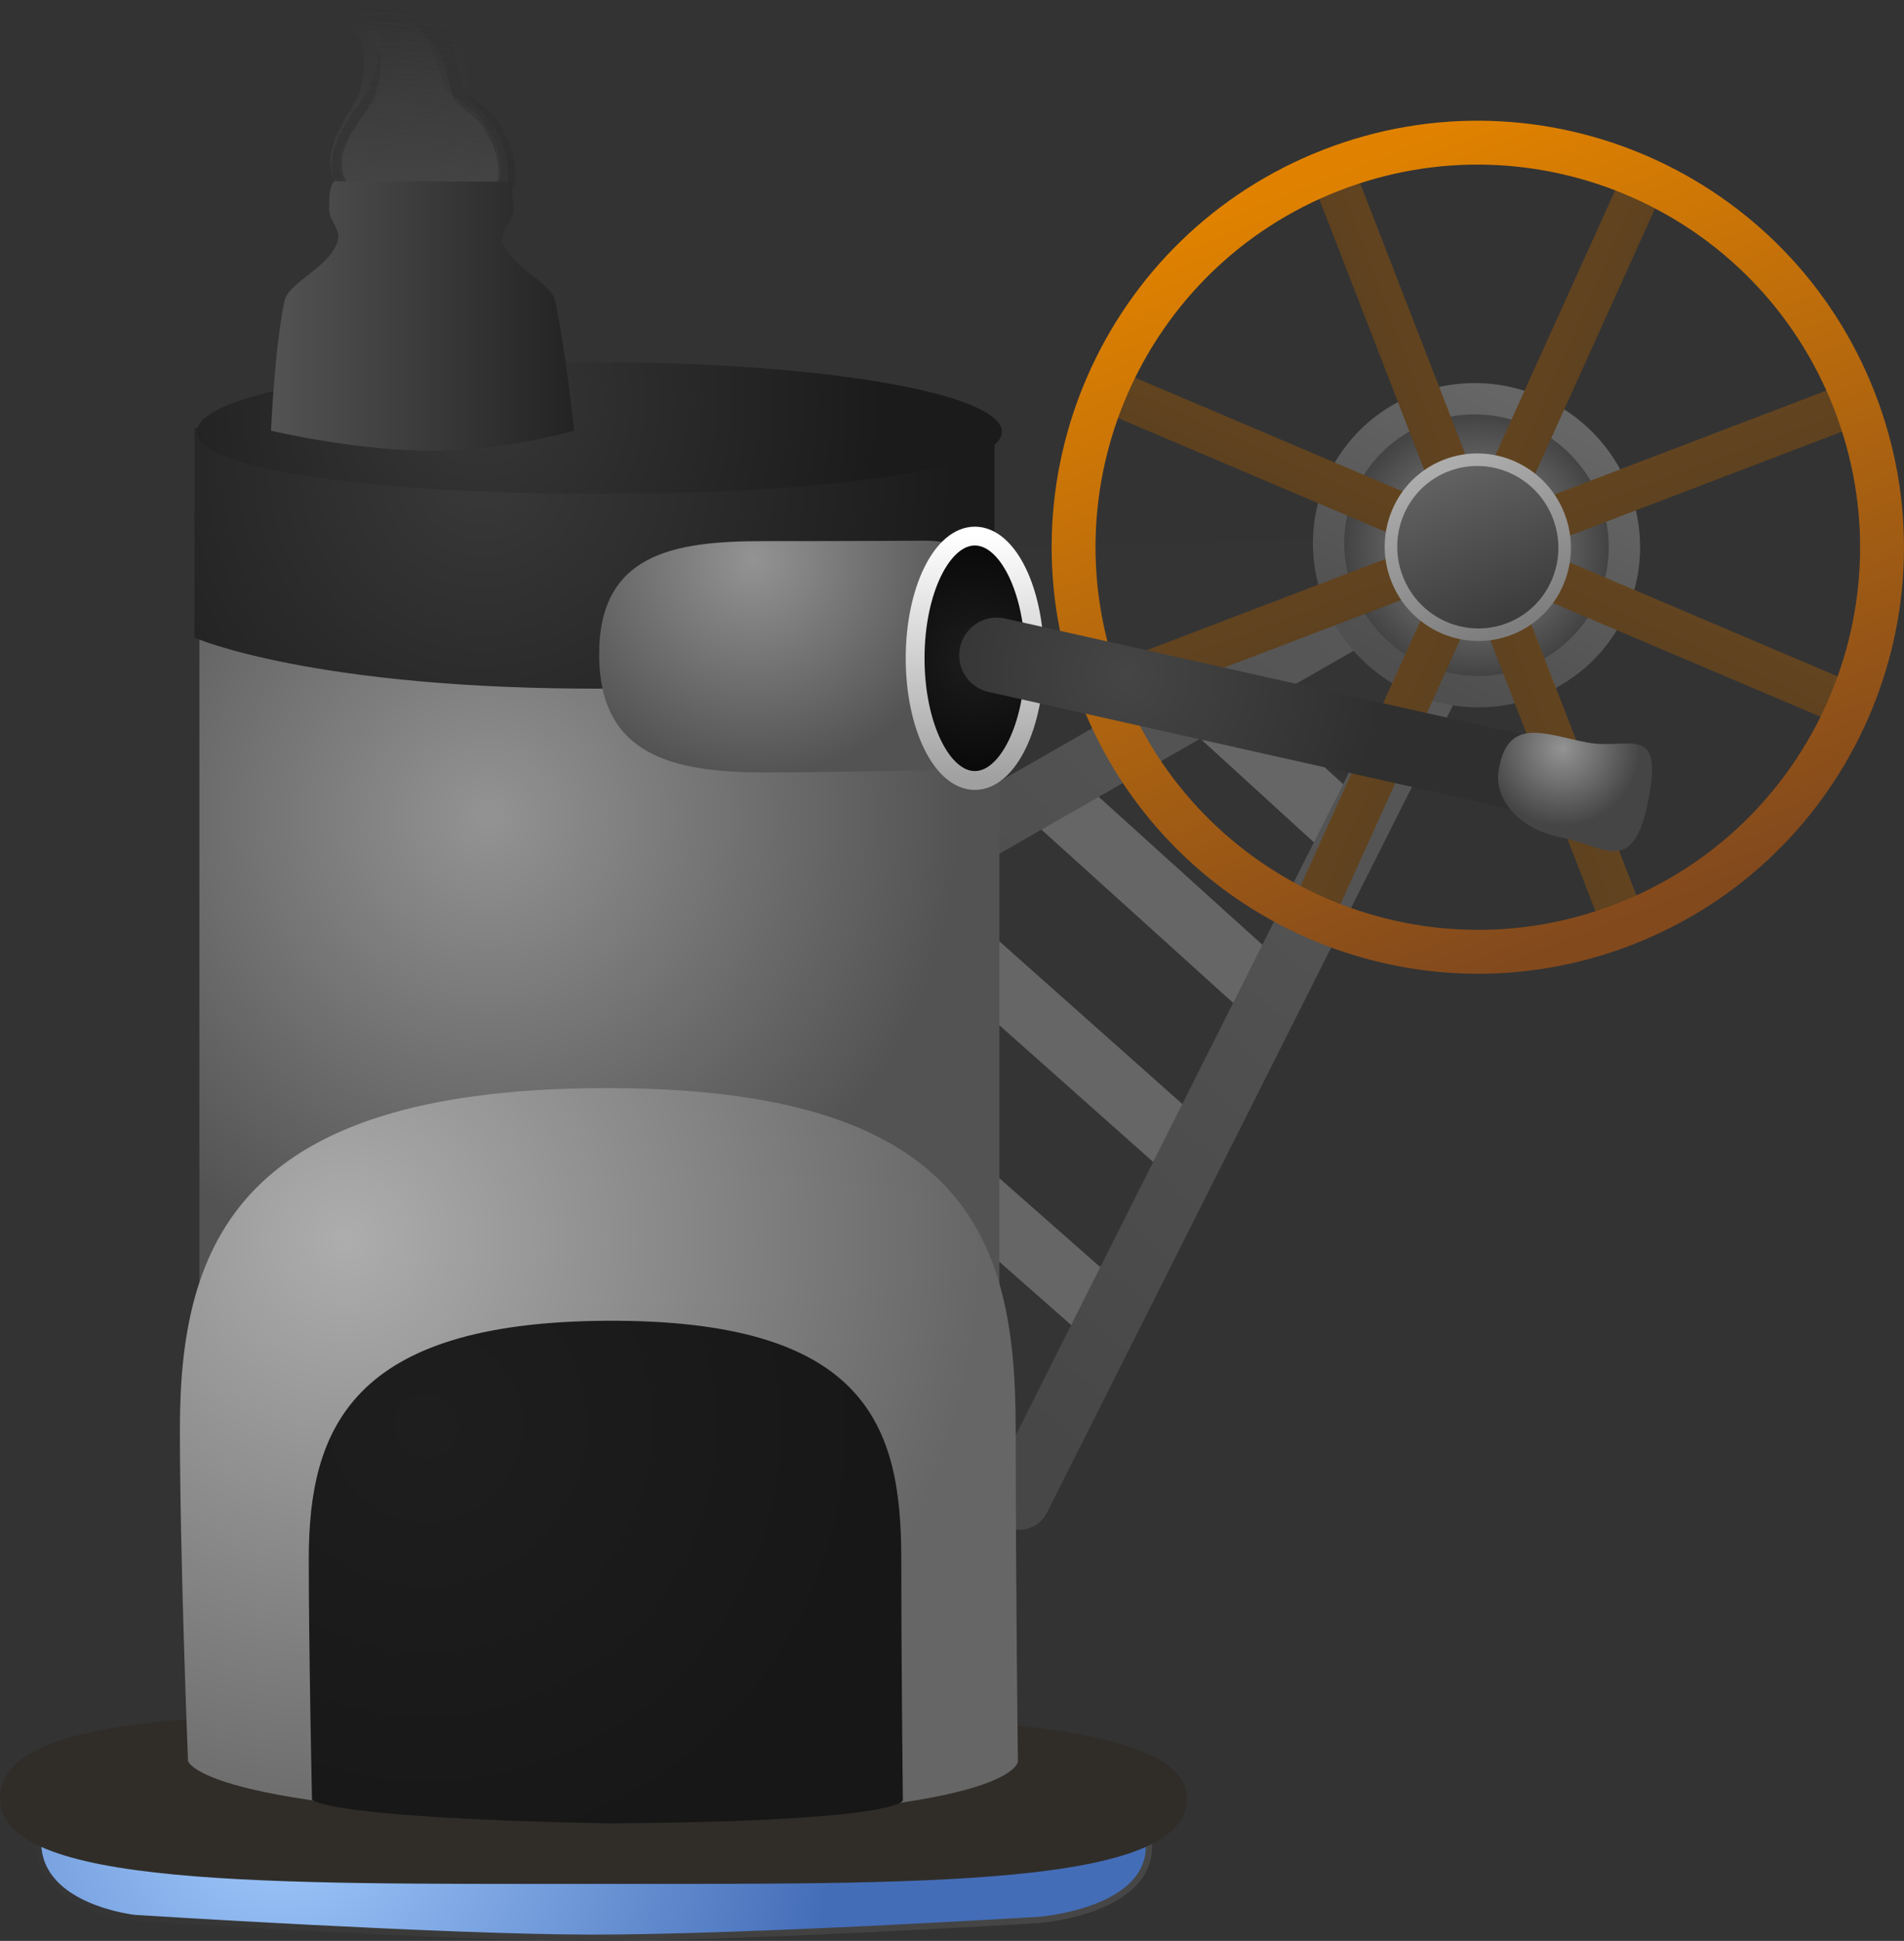 <svg version="1.1" xmlns="http://www.w3.org/2000/svg" xmlns:xlink="http://www.w3.org/1999/xlink" width="151.841" height="154.747" viewBox="0,0,151.841,154.747"><rect x="0" y="0" width="151.841" height="154.747" fill="#333333" stroke="none"/><defs><linearGradient x1="197.583" y1="97.849" x2="198.284" y2="114.36" gradientUnits="userSpaceOnUse" id="color-1"><stop offset="0" stop-color="#4a4a4a" stop-opacity="0"/><stop offset="1" stop-color="#4a4a4a" stop-opacity="0.655"/></linearGradient><linearGradient x1="199.42" y1="97.115" x2="198.494" y2="114.968" gradientUnits="userSpaceOnUse" id="color-2"><stop offset="0" stop-color="#292929" stop-opacity="0"/><stop offset="1" stop-color="#292929" stop-opacity="0.588"/></linearGradient><linearGradient x1="200.961" y1="98.359" x2="197.975" y2="114.713" gradientUnits="userSpaceOnUse" id="color-3"><stop offset="0" stop-color="#383838" stop-opacity="0"/><stop offset="1" stop-color="#383838" stop-opacity="0.761"/></linearGradient><linearGradient x1="198.896" y1="99.002" x2="198.312" y2="114.239" gradientUnits="userSpaceOnUse" id="color-4"><stop offset="0" stop-color="#4b4b4b" stop-opacity="0"/><stop offset="1" stop-color="#4b4b4b" stop-opacity="0.753"/></linearGradient><linearGradient x1="242.065" y1="210.486" x2="242.065" y2="134.407" gradientUnits="userSpaceOnUse" id="color-5"><stop offset="0" stop-color="#000000" stop-opacity="0"/><stop offset="1" stop-color="#000000" stop-opacity="0"/></linearGradient><radialGradient cx="187.324" cy="240.515" r="44.297" gradientUnits="userSpaceOnUse" id="color-6"><stop offset="0" stop-color="#a3cdff"/><stop offset="1" stop-color="#446db8"/></radialGradient><linearGradient x1="247.871" y1="244.275" x2="175.757" y2="244.124" gradientUnits="userSpaceOnUse" id="color-7"><stop offset="0" stop-color="#464646"/><stop offset="1" stop-color="#353535"/></linearGradient><linearGradient x1="212.28" y1="233.588" x2="212.28" y2="247.254" gradientUnits="userSpaceOnUse" id="color-8"><stop offset="0" stop-color="#2d3b45"/><stop offset="1" stop-color="#1d2836"/></linearGradient><linearGradient x1="283.367" y1="125.33" x2="224.68" y2="191.35" gradientUnits="userSpaceOnUse" id="color-9"><stop offset="0" stop-color="#5d5d5d"/><stop offset="1" stop-color="#474747"/></linearGradient><radialGradient cx="282.696" cy="140.519" r="11.833" gradientUnits="userSpaceOnUse" id="color-10"><stop offset="0" stop-color="#939393"/><stop offset="1" stop-color="#393939"/></radialGradient><linearGradient x1="287.811" y1="130.064" x2="277.581" y2="150.975" gradientUnits="userSpaceOnUse" id="color-11"><stop offset="0" stop-color="#666666"/><stop offset="1" stop-color="#4f4f4f"/></linearGradient><radialGradient cx="203.801" cy="162.242" r="37.637" gradientUnits="userSpaceOnUse" id="color-12"><stop offset="0" stop-color="#939393"/><stop offset="1" stop-color="#535353"/></radialGradient><radialGradient cx="203.412" cy="134.496" r="37.637" gradientUnits="userSpaceOnUse" id="color-13"><stop offset="0" stop-color="#393939"/><stop offset="1" stop-color="#1b1b1b"/></radialGradient><radialGradient cx="203.218" cy="128.981" r="32.093" gradientUnits="userSpaceOnUse" id="color-14"><stop offset="0" stop-color="#373737"/><stop offset="1" stop-color="#1b1b1b"/></radialGradient><linearGradient x1="186.562" y1="119.875" x2="210.733" y2="119.875" gradientUnits="userSpaceOnUse" id="color-15"><stop offset="0" stop-color="#535353"/><stop offset="1" stop-color="#232323"/></linearGradient><radialGradient cx="225.026" cy="141.634" r="17.366" gradientUnits="userSpaceOnUse" id="color-16"><stop offset="0" stop-color="#939393"/><stop offset="1" stop-color="#535353"/></radialGradient><radialGradient cx="242.69" cy="149.534" r="9.743" gradientUnits="userSpaceOnUse" id="color-17"><stop offset="0" stop-color="#1d1d1d"/><stop offset="1" stop-color="#080808"/></radialGradient><linearGradient x1="242.69" y1="139.791" x2="242.69" y2="159.277" gradientUnits="userSpaceOnUse" id="color-18"><stop offset="0" stop-color="#ffffff"/><stop offset="1" stop-color="#a0a0a0"/></linearGradient><radialGradient cx="192.523" cy="195.827" r="50.773" gradientUnits="userSpaceOnUse" id="color-19"><stop offset="0" stop-color="#adadad"/><stop offset="1" stop-color="#666666"/></radialGradient><radialGradient cx="198.949" cy="210.767" r="35.995" gradientUnits="userSpaceOnUse" id="color-20"><stop offset="0" stop-color="#1e1e1e"/><stop offset="1" stop-color="#171717"/></radialGradient><linearGradient x1="281.337" y1="136.728" x2="284.264" y2="144.631" gradientUnits="userSpaceOnUse" id="color-21"><stop offset="0" stop-color="#644520"/><stop offset="1" stop-color="#5c401f"/></linearGradient><linearGradient x1="286.798" y1="139.173" x2="278.803" y2="142.186" gradientUnits="userSpaceOnUse" id="color-22"><stop offset="0" stop-color="#644520"/><stop offset="1" stop-color="#5c401f"/></linearGradient><linearGradient x1="284.551" y1="136.814" x2="281.05" y2="144.545" gradientUnits="userSpaceOnUse" id="color-23"><stop offset="0" stop-color="#644520"/><stop offset="1" stop-color="#5c401f"/></linearGradient><linearGradient x1="278.929" y1="138.946" x2="286.672" y2="142.413" gradientUnits="userSpaceOnUse" id="color-24"><stop offset="0" stop-color="#644520"/><stop offset="1" stop-color="#5c401f"/></linearGradient><linearGradient x1="271.094" y1="110.626" x2="294.507" y2="170.733" gradientUnits="userSpaceOnUse" id="color-25"><stop offset="0" stop-color="#e08200"/><stop offset="1" stop-color="#82491d"/></linearGradient><linearGradient x1="280.265" y1="134.17" x2="285.336" y2="147.189" gradientUnits="userSpaceOnUse" id="color-26"><stop offset="0" stop-color="#636363"/><stop offset="1" stop-color="#3a3a3a"/></linearGradient><linearGradient x1="280.265" y1="134.17" x2="285.336" y2="147.189" gradientUnits="userSpaceOnUse" id="color-27"><stop offset="0" stop-color="#adadad"/><stop offset="1" stop-color="#7e7e7e"/></linearGradient><radialGradient cx="254.694" cy="150.77" r="20.495" gradientUnits="userSpaceOnUse" id="color-28"><stop offset="0" stop-color="#454545"/><stop offset="1" stop-color="#2f2f2f"/></radialGradient><radialGradient cx="289.55" cy="156.721" r="6.167" gradientUnits="userSpaceOnUse" id="color-29"><stop offset="0" stop-color="#939393"/><stop offset="1" stop-color="#454545"/></radialGradient><radialGradient cx="290.346" cy="159.672" r="6.167" gradientUnits="userSpaceOnUse" id="color-30"><stop offset="0" stop-color="#636363"/><stop offset="1" stop-color="#232323"/></radialGradient></defs><g transform="translate(-164.947,-97.049)"><g data-paper-data="{&quot;isPaintingLayer&quot;:true}" fill-rule="nonzero" stroke-linejoin="miter" stroke-miterlimit="10" stroke-dasharray="" stroke-dashoffset="0" style="mix-blend-mode: normal"><path d="M192.305,113.491l-0.009,-0.004l-0.005,-0.015c-0.053,-0.072 -0.085,-0.155 -0.089,-0.244l-0.007,-0.174l0.017,-0.063l-0.003,-0.064l0.021,-0.078l-0.016,-0.386l-0.047,-0.206l0.003,-0.038l-0.013,-0.036l-0,-0.005l-0.008,-0.015l-0.05,-0.058l-0.032,-0.069l-0.215,-0.31l-0.012,-0.036l-0.027,-0.031l-0.067,-0.141l-0.041,-0.045l-0.033,-0.065l-0.05,-0.058l-0.147,-0.31l-0.012,-0.084l-0.029,-0.081l-0.002,-0.04l-0.028,-0.076l-0.003,-0.064l-0.023,-0.062l-0.001,-0.02l-0.011,-0.024l-0.012,-0.084l-0.029,-0.081l-0.028,-0.662l0.017,-0.063l-0.003,-0.064l0.021,-0.078l-0.006,-0.145l0.017,-0.063l-0.003,-0.064l0.035,-0.128l0.035,-0.163l0.017,-0.03l0.002,-0.033l0.068,-0.18l0.03,-0.143l0.017,-0.03l0.002,-0.033l0.065,-0.172l0.029,-0.17l0.037,-0.073l0.018,-0.077l0.099,-0.168l0.064,-0.199l0.029,-0.043l0.012,-0.048l0.354,-0.604l0.147,-0.387l0.037,-0.05l0.019,-0.056l0.1,-0.141l0.063,-0.137l0.03,-0.035l0.014,-0.041l0.126,-0.178l0.024,-0.02l0.013,-0.026l0.077,-0.086l0.133,-0.288l0.016,-0.018l0.005,-0.022l0.437,-0.745l0.093,-0.246l0.066,-0.349l0.022,-0.041l0.004,-0.045l0.135,-0.323l0.023,-0.317l0.011,-0.027l-0.003,-0.028l0.072,-0.342l0.066,-0.389l0.023,-0.411l-0.051,-1.205l-0.046,-0.249l-0.085,-0.234l-0.096,-0.233l-0.001,-0.009l-0.006,-0.008l-0.038,-0.104l-0.078,-0.139l-0.003,-0.015l-0.011,-0.013l-0.067,-0.141l-0.041,-0.045l-0.017,-0.035l-0.011,-0.001l-0.048,-0.055l-0.067,-0.042l-0.005,-0.04l-0.074,-0.085l-0.006,-0.014l-0.001,-0.001l-0.051,-0.034l-0.093,-0.102l-0.033,-0.065l-0.031,-0.035l-0.083,-0.06l-0.058,-0.071l-0.073,-0.062l-0.047,-0.069l-0.007,-0.02l-0.093,-0.058l-0.003,-0.026l-0.037,-0.031l-0.047,-0.069l-0.086,-0.261l0.097,-0.122l0.004,-0.144l0.254,-0.182l0.049,-0.021l0.004,-0.005l0.018,-0.004l0.016,-0.007l0.149,-0.03l0.148,-0.033l0.019,-0l0.019,-0.004l0.006,0.003l1.121,-0.029l0.352,-0.04l0.3,-0.042l0.048,0.003l0.046,-0.01l0.229,-0.006l0.097,-0.022l0.082,-0.002l0.079,-0.018l0.089,-0.002l0.08,0.014l0.082,-0.002l0.179,0.03l0.066,0.025l0.072,0.011l0.101,0.036l0.046,-0.011l0.075,0.033l0.084,0.014l0.027,0.034l0.115,0.05l0.052,0.012l0.077,0.036l0.085,0.021l0.136,0.066l0.046,0.037l0.058,0.025l0.044,0.032l0.08,0.039l0.046,0.037l0.058,0.025l0.092,0.067l0.036,0.044l0.051,0.034l0.016,0.017l0.023,0.011l0.046,0.037l0.058,0.025l0.092,0.067l0.036,0.044l0.051,0.034l0.176,0.193l0.407,0.396l0.037,0.063l0.054,0.055l0.061,0.109l0.084,0.082l0.037,0.063l0.054,0.055l0.085,0.152l0.069,0.1l0.127,0.154l0.024,0.054l0.042,0.048l0.032,0.069l0.072,0.104l0.018,0.056l0.037,0.05l0.245,0.672l0.04,0.085l0.003,0.02l0.013,0.018l0.094,0.257l0.04,0.085l0.012,0.084l0.029,0.081l0.003,0.075l0.028,0.076l0.001,0.013l0.007,0.011l0.052,0.173l-0,0.009l0.005,0.008l0.039,0.152l0.067,0.12l0.01,0.048l0.028,0.043l0.052,0.173l-0,0.009l0.005,0.008l0.043,0.168l0.08,0.168l0.006,0.041l0.023,0.037l0.043,0.168l0.08,0.168l0.005,0.033l0.019,0.029l0.042,0.141l0.083,0.176l0.003,0.02l0.013,0.018l0.038,0.104l0.043,0.076l0.303,0.295l0.104,0.057l0.056,0.05l0.069,0.038l0.161,0.148l0.674,0.494l0.143,0.079l0.062,0.056l0.076,0.045l0.11,0.107l0.195,0.143l0.036,0.044l0.051,0.034l0.027,0.029l0.089,0.049l0.074,0.067l0.086,0.057l0.187,0.204l0.016,0.031l0.029,0.024l0.066,0.096l0.102,0.099l0.025,0.043l0.041,0.035l0.095,0.137l0.007,0.021l0.017,0.018l0.085,0.152l0.177,0.255l0.007,0.021l0.017,0.018l0.085,0.152l0.082,0.118l0.007,0.021l0.017,0.018l0.096,0.172l0.008,0.035l0.023,0.031l0.023,0.063l0.087,0.105l0.024,0.054l0.042,0.048l0.098,0.207l0.006,0.041l0.023,0.037l0.037,0.146l0.11,0.183l0.018,0.072l0.037,0.068l0.048,0.238l0.084,0.203l0.003,0.036l0.019,0.033l0.108,0.479l0.052,0.202l-0.003,0.044l0.015,0.042l0.033,0.766l-0.014,0.051l0.005,0.052l-0.037,0.175l-0.017,0.03l-0.002,0.033l-0.049,0.13l0.004,0.089l-0.006,0.021l0.011,0.016l-0.046,0.112l-0.032,0.115l-0.019,0.009l-0.008,0.02l-0.024,0.03l-0.014,0.052l-0.05,0.08l-0.035,0.085l-0.037,0.047l-0.015,0.039l-0.045,0.06l-0.027,0.066l-0.063,0.079l-0.024,0.041l-0.067,0.066l-0.052,0.073l-0.385,0.322l-0.112,0.142l-0.066,0.112l-0.034,0.033l-0.001,0.026l-0.046,0.033l-0.003,0.014l-0.008,0.013l-0.004,0.015l-0.006,0.003l-0.148,0.252l-0.034,0.033l-0.001,0.026l-0.098,0.07l-0.031,0.031l-0,0.007l-0.028,0.02l-0.024,0.023l-0.009,0.001l-0.037,0.026l-0.031,0.031l-0,0.007l-0.028,0.02l-0.024,0.023l-0.009,0.001l-0.037,0.026l-0.083,0.081l-0.033,0.002l-0.04,0.029l-0.087,0.037l-0.047,0.009l-0.04,0.021l-0.264,0.077l-0.087,0.008l-0.003,0.001l-0.149,0.03l-0.148,0.033l-0.019,0l-0.019,0.004l-0.006,-0.003l-0.024,0.001l-0.116,0.021l-0.093,0.027l-0.107,0.009l-0.103,0.023l-0.203,0.005l-0.03,0.009l-0.107,0.009l-0.103,0.023l-0.025,0.001l-0.03,0.009l-0.026,0.002l-0.023,0.01l-0.176,0.039l-0.082,0.002l-0.079,0.018l-0.159,0.004l-0.03,0.009l-0.026,0.002l-0.023,0.01l-0.176,0.039l-0.082,0.002l-0.079,0.018l-0.379,0.01l-0.157,0.029l-0.066,-0.001l-0.064,0.014l-5.472,0.142l-0.105,-0.018l-0.107,-0.004l-0.27,-0.063l-0.016,-0.008l-0.041,0.001l-0.006,0.003l-0.019,-0.003l-0.019,0l-0.15,-0.025l-0.151,-0.022l-0.017,-0.006l-0.019,-0.003l-0.004,-0.005l-0.051,-0.018l-0.269,-0.168l-0.029,-0.256l-0.001,-0.001l0,-0.001l-0.018,-0.16c-0.165,-0.033 -0.307,-0.116 -0.396,-0.226z" fill="url(#color-1)" stroke="none" stroke-width="0.5" stroke-linecap="butt"/><path d="M192.133,113.657l-0.009,-0.005l-0.004,-0.016c-0.05,-0.081 -0.076,-0.173 -0.071,-0.269l0.01,-0.188l0.025,-0.067l0.004,-0.07l0.031,-0.082l0.022,-0.418l-0.029,-0.225l0.007,-0.04l-0.011,-0.04l0,-0.005l-0.007,-0.017l-0.048,-0.065l-0.028,-0.076l-0.2,-0.348l-0.009,-0.04l-0.026,-0.035l-0.058,-0.156l-0.04,-0.051l-0.029,-0.072l-0.048,-0.065l-0.127,-0.344l-0.004,-0.091l-0.024,-0.089l0.002,-0.043l-0.022,-0.084l0.004,-0.07l-0.018,-0.068l0.001,-0.021l-0.01,-0.026l-0.004,-0.091l-0.024,-0.089l0.037,-0.716l0.025,-0.067l0.004,-0.07l0.031,-0.082l0.008,-0.156l0.025,-0.067l0.004,-0.07l0.051,-0.136l0.054,-0.174l0.021,-0.032l0.005,-0.035l0.092,-0.19l0.047,-0.153l0.021,-0.032l0.005,-0.035l0.088,-0.181l0.048,-0.181l0.047,-0.076l0.028,-0.082l0.124,-0.175l0.089,-0.211l0.036,-0.045l0.017,-0.051l0.443,-0.629l0.198,-0.408l0.045,-0.051l0.026,-0.059l0.122,-0.146l0.082,-0.144l0.036,-0.036l0.019,-0.043l0.154,-0.184l0.028,-0.02l0.016,-0.027l0.092,-0.088l0.173,-0.302l0.019,-0.019l0.008,-0.023l0.547,-0.777l0.126,-0.259l0.106,-0.372l0.028,-0.043l0.009,-0.048l0.178,-0.34l0.057,-0.34l0.014,-0.029l-0,-0.031l0.113,-0.365l0.111,-0.415l0.067,-0.442l0.068,-1.303l-0.024,-0.271l-0.068,-0.258l-0.08,-0.258l0,-0.01l-0.005,-0.009l-0.03,-0.115l-0.07,-0.155l-0.002,-0.017l-0.011,-0.015l-0.058,-0.156l-0.04,-0.051l-0.015,-0.038l-0.011,-0.002l-0.047,-0.063l-0.068,-0.049l-0.001,-0.043l-0.072,-0.096l-0.006,-0.015l-0.001,-0.001l-0.051,-0.04l-0.09,-0.116l-0.029,-0.072l-0.03,-0.04l-0.083,-0.07l-0.056,-0.08l-0.072,-0.071l-0.044,-0.077l-0.005,-0.022l-0.094,-0.069l-0.001,-0.028l-0.037,-0.036l-0.044,-0.077l-0.066,-0.287l0.117,-0.126l0.019,-0.155l0.292,-0.18l0.055,-0.019l0.004,-0.005l0.02,-0.003l0.018,-0.006l0.163,-0.023l0.162,-0.026l0.02,0.001l0.02,-0.003l0.007,0.004l1.212,0.039l0.384,-0.021l0.327,-0.026l0.051,0.006l0.051,-0.008l0.248,0.008l0.107,-0.017l0.089,0.003l0.087,-0.014l0.096,0.003l0.085,0.02l0.089,0.003l0.19,0.044l0.069,0.032l0.077,0.016l0.105,0.045l0.051,-0.009l0.078,0.04l0.089,0.02l0.025,0.038l0.119,0.061l0.054,0.016l0.079,0.043l0.089,0.028l0.14,0.08l0.046,0.043l0.06,0.031l0.044,0.037l0.083,0.047l0.046,0.043l0.06,0.031l0.092,0.078l0.034,0.049l0.051,0.04l0.015,0.019l0.024,0.013l0.046,0.043l0.06,0.031l0.092,0.078l0.034,0.049l0.051,0.04l0.17,0.219l0.398,0.453l0.033,0.07l0.053,0.062l0.055,0.121l0.082,0.094l0.033,0.07l0.053,0.062l0.076,0.169l0.065,0.112l0.121,0.174l0.02,0.06l0.04,0.054l0.028,0.076l0.067,0.117l0.014,0.061l0.035,0.056l0.196,0.74l0.035,0.094l0.001,0.022l0.012,0.02l0.075,0.283l0.035,0.094l0.004,0.091l0.024,0.089l-0.004,0.081l0.022,0.084l-0.001,0.014l0.007,0.013l0.038,0.19l-0.001,0.009l0.004,0.009l0.027,0.167l0.06,0.134l0.006,0.052l0.026,0.048l0.038,0.19l-0.001,0.009l0.004,0.009l0.029,0.184l0.069,0.186l0.002,0.045l0.021,0.042l0.029,0.184l0.069,0.186l0.002,0.036l0.018,0.033l0.031,0.155l0.072,0.195l0.001,0.022l0.012,0.02l0.03,0.115l0.038,0.085l0.297,0.338l0.107,0.068l0.055,0.057l0.071,0.046l0.159,0.169l0.676,0.575l0.147,0.094l0.061,0.064l0.077,0.053l0.107,0.122l0.196,0.166l0.034,0.049l0.051,0.04l0.026,0.033l0.091,0.058l0.073,0.077l0.087,0.067l0.181,0.232l0.014,0.034l0.028,0.028l0.062,0.107l0.1,0.113l0.023,0.048l0.041,0.04l0.088,0.154l0.005,0.024l0.017,0.02l0.076,0.169l0.164,0.286l0.005,0.024l0.017,0.02l0.076,0.169l0.076,0.132l0.005,0.024l0.017,0.02l0.086,0.191l0.005,0.039l0.022,0.035l0.018,0.07l0.083,0.119l0.02,0.06l0.04,0.054l0.084,0.229l0.002,0.045l0.021,0.042l0.026,0.16l0.1,0.205l0.012,0.079l0.033,0.075l0.028,0.259l0.069,0.224l-0,0.039l0.017,0.037l0.068,0.524l0.035,0.221l-0.007,0.047l0.012,0.046l-0.043,0.829l-0.02,0.054l0.001,0.056l-0.058,0.187l-0.021,0.032l-0.005,0.035l-0.066,0.137l-0.005,0.097l-0.008,0.022l0.01,0.017l-0.061,0.118l-0.046,0.122l-0.022,0.009l-0.011,0.021l-0.029,0.031l-0.021,0.055l-0.063,0.083l-0.046,0.09l-0.045,0.049l-0.02,0.041l-0.055,0.062l-0.036,0.07l-0.076,0.081l-0.03,0.043l-0.079,0.067l-0.064,0.076l-0.448,0.323l-0.136,0.146l-0.082,0.117l-0.04,0.034l-0.003,0.028l-0.053,0.033l-0.005,0.015l-0.01,0.014l-0.006,0.016l-0.007,0.003l-0.185,0.263l-0.04,0.034l-0.003,0.028l-0.112,0.069l-0.037,0.031l-0.001,0.008l-0.032,0.02l-0.028,0.023l-0.01,0l-0.042,0.026l-0.037,0.031l-0.001,0.008l-0.032,0.02l-0.028,0.023l-0.01,0l-0.042,0.026l-0.097,0.082l-0.036,0l-0.046,0.029l-0.098,0.035l-0.051,0.007l-0.045,0.02l-0.293,0.066l-0.095,0.003l-0.003,0.001l-0.163,0.023l-0.162,0.026l-0.02,-0.001l-0.02,0.003l-0.007,-0.004l-0.026,-0.001l-0.127,0.016l-0.103,0.023l-0.116,0.003l-0.114,0.018l-0.22,-0.007l-0.034,0.008l-0.116,0.003l-0.114,0.018l-0.027,-0.001l-0.034,0.008l-0.028,0.001l-0.026,0.01l-0.194,0.032l-0.089,-0.003l-0.087,0.014l-0.172,-0.005l-0.034,0.008l-0.028,0.001l-0.026,0.01l-0.194,0.032l-0.089,-0.003l-0.087,0.014l-0.41,-0.013l-0.172,0.021l-0.072,-0.005l-0.07,0.011l-5.917,-0.188l-0.111,-0.026l-0.115,-0.011l-0.285,-0.085l-0.017,-0.009l-0.044,-0.001l-0.007,0.003l-0.02,-0.004l-0.02,-0.001l-0.159,-0.037l-0.16,-0.033l-0.018,-0.008l-0.02,-0.005l-0.004,-0.006l-0.053,-0.023l-0.273,-0.198l-0.005,-0.278l-0.001,-0.001l0.001,-0.001l-0.003,-0.173c-0.175,-0.046 -0.319,-0.144 -0.404,-0.269z" fill="url(#color-2)" stroke="none" stroke-width="0.5" stroke-linecap="butt"/><path d="M192.28,113.041l-0.008,-0.005l-0.002,-0.015c-0.036,-0.078 -0.049,-0.164 -0.033,-0.253l0.032,-0.172l0.031,-0.06l0.012,-0.064l0.038,-0.073l0.07,-0.383l0,-0.209l0.012,-0.036l-0.005,-0.037l0.001,-0.005l-0.004,-0.016l-0.037,-0.064l-0.017,-0.072l-0.142,-0.334l-0.004,-0.038l-0.02,-0.034l-0.034,-0.148l-0.031,-0.05l-0.018,-0.068l-0.037,-0.064l-0.075,-0.325l0.007,-0.084l-0.011,-0.084l0.007,-0.04l-0.01,-0.079l0.012,-0.064l-0.008,-0.064l0.004,-0.02l-0.006,-0.025l0.007,-0.084l-0.011,-0.084l0.12,-0.656l0.031,-0.06l0.012,-0.064l0.038,-0.073l0.026,-0.143l0.031,-0.06l0.012,-0.064l0.063,-0.122l0.07,-0.156l0.023,-0.028l0.009,-0.032l0.107,-0.168l0.062,-0.137l0.023,-0.028l0.009,-0.032l0.102,-0.16l0.066,-0.163l0.052,-0.066l0.035,-0.073l0.135,-0.152l0.107,-0.187l0.039,-0.038l0.022,-0.046l0.483,-0.546l0.231,-0.361l0.048,-0.044l0.031,-0.052l0.13,-0.125l0.093,-0.126l0.038,-0.03l0.023,-0.038l0.164,-0.158l0.028,-0.016l0.018,-0.024l0.095,-0.074l0.195,-0.265l0.02,-0.016l0.01,-0.021l0.596,-0.674l0.146,-0.229l0.142,-0.334l0.031,-0.038l0.014,-0.043l0.205,-0.3l0.093,-0.309l0.017,-0.025l0.003,-0.028l0.148,-0.327l0.152,-0.374l0.114,-0.401l0.218,-1.194l0.01,-0.251l-0.032,-0.242l-0.043,-0.243l0.001,-0.009l-0.004,-0.008l-0.014,-0.108l-0.046,-0.148l0,-0.016l-0.008,-0.014l-0.034,-0.148l-0.031,-0.05l-0.009,-0.037l-0.01,-0.003l-0.035,-0.061l-0.057,-0.05l0.004,-0.04l-0.054,-0.094l-0.003,-0.014l-0,-0.001l-0.042,-0.04l-0.069,-0.113l-0.018,-0.068l-0.022,-0.039l-0.068,-0.071l-0.042,-0.077l-0.058,-0.071l-0.031,-0.074l-0.002,-0.021l-0.079,-0.07l0.003,-0.026l-0.029,-0.036l-0.031,-0.074l-0.026,-0.269l0.122,-0.107l0.036,-0.141l0.29,-0.145l0.053,-0.014l0.005,-0.005l0.019,-0.002l0.018,-0.005l0.153,-0.009l0.153,-0.012l0.018,0.002l0.019,-0.001l0.006,0.004l1.11,0.124l0.355,0.009l0.304,0l0.047,0.009l0.048,-0.004l0.227,0.025l0.101,-0.008l0.081,0.009l0.082,-0.007l0.088,0.01l0.076,0.024l0.081,0.009l0.17,0.054l0.059,0.034l0.069,0.02l0.091,0.05l0.048,-0.005l0.067,0.042l0.079,0.025l0.019,0.037l0.102,0.065l0.048,0.019l0.068,0.045l0.079,0.033l0.12,0.084l0.037,0.043l0.052,0.033l0.036,0.037l0.07,0.049l0.037,0.043l0.052,0.033l0.076,0.079l0.026,0.048l0.042,0.04l0.012,0.019l0.02,0.014l0.037,0.043l0.052,0.033l0.076,0.079l0.026,0.048l0.042,0.04l0.13,0.214l0.312,0.446l0.022,0.067l0.041,0.061l0.036,0.115l0.065,0.092l0.022,0.067l0.041,0.061l0.05,0.161l0.046,0.108l0.091,0.169l0.011,0.057l0.03,0.052l0.017,0.072l0.048,0.113l0.006,0.057l0.025,0.054l0.092,0.695l0.021,0.089l-0.002,0.02l0.009,0.019l0.035,0.266l0.021,0.089l-0.007,0.084l0.011,0.084l-0.014,0.074l0.01,0.079l-0.002,0.013l0.005,0.012l0.013,0.177l-0.002,0.009l0.003,0.008l0.005,0.155l0.04,0.127l-0,0.048l0.018,0.046l0.013,0.177l-0.002,0.009l0.003,0.008l0.005,0.171l0.041,0.177l-0.003,0.041l0.014,0.04l0.005,0.171l0.041,0.177l-0.003,0.033l0.012,0.032l0.01,0.145l0.043,0.185l-0.002,0.02l0.009,0.019l0.014,0.108l0.025,0.081l0.233,0.332l0.09,0.07l0.044,0.057l0.059,0.047l0.126,0.167l0.554,0.578l0.124,0.097l0.049,0.064l0.064,0.055l0.084,0.12l0.16,0.167l0.026,0.048l0.042,0.04l0.02,0.033l0.076,0.06l0.058,0.076l0.072,0.068l0.138,0.227l0.008,0.032l0.023,0.028l0.044,0.103l0.078,0.111l0.015,0.046l0.033,0.04l0.063,0.148l0.002,0.022l0.013,0.02l0.05,0.161l0.117,0.275l0.002,0.022l0.013,0.02l0.05,0.161l0.054,0.127l0.002,0.022l0.013,0.02l0.057,0.182l-0,0.036l0.016,0.034l0.009,0.066l0.062,0.116l0.011,0.057l0.03,0.052l0.05,0.217l-0.003,0.041l0.014,0.04l0.004,0.149l0.067,0.196l0.002,0.073l0.021,0.072l-0.005,0.241l0.037,0.211l-0.005,0.036l0.011,0.035l-0,0.487l0.006,0.206l-0.012,0.043l0.006,0.043l-0.139,0.759l-0.025,0.048l-0.006,0.052l-0.076,0.168l-0.023,0.028l-0.009,0.032l-0.077,0.121l-0.016,0.089l-0.01,0.019l0.007,0.017l-0.07,0.104l-0.057,0.109l-0.021,0.007l-0.013,0.019l-0.03,0.026l-0.026,0.049l-0.068,0.072l-0.053,0.079l-0.047,0.041l-0.023,0.036l-0.058,0.053l-0.042,0.062l-0.079,0.069l-0.033,0.037l-0.081,0.055l-0.068,0.065l-0.451,0.265l-0.142,0.124l-0.09,0.101l-0.041,0.028l-0.007,0.026l-0.053,0.026l-0.007,0.014l-0.011,0.012l-0.007,0.014l-0.007,0.002l-0.202,0.228l-0.041,0.028l-0.007,0.026l-0.112,0.056l-0.038,0.026l-0.002,0.007l-0.032,0.016l-0.028,0.019l-0.009,-0.001l-0.042,0.021l-0.038,0.026l-0.002,0.007l-0.032,0.016l-0.028,0.019l-0.009,-0.001l-0.042,0.021l-0.1,0.068l-0.033,-0.002l-0.046,0.023l-0.094,0.025l-0.048,0.003l-0.044,0.015l-0.277,0.039l-0.088,-0.004l-0.003,0.001l-0.153,0.009l-0.153,0.012l-0.018,-0.002l-0.019,0.001l-0.006,-0.004l-0.024,-0.003l-0.119,0.005l-0.098,0.014l-0.107,-0.005l-0.107,0.009l-0.201,-0.023l-0.032,0.005l-0.107,-0.005l-0.107,0.009l-0.025,-0.003l-0.032,0.005l-0.026,-0.001l-0.025,0.007l-0.183,0.015l-0.081,-0.009l-0.082,0.007l-0.157,-0.018l-0.032,0.005l-0.026,-0.001l-0.025,0.007l-0.183,0.015l-0.081,-0.009l-0.082,0.007l-0.375,-0.042l-0.161,0.007l-0.065,-0.01l-0.066,0.005l-5.42,-0.607l-0.099,-0.032l-0.105,-0.018l-0.252,-0.099l-0.014,-0.01l-0.04,-0.005l-0.007,0.003l-0.018,-0.005l-0.018,-0.002l-0.142,-0.045l-0.144,-0.042l-0.015,-0.008l-0.018,-0.006l-0.003,-0.005l-0.046,-0.025l-0.227,-0.203l0.028,-0.256l-0,-0.001l0.001,-0.001l0.018,-0.16c-0.155,-0.056 -0.276,-0.156 -0.34,-0.277z" fill="url(#color-3)" stroke="none" stroke-width="0.5" stroke-linecap="butt"/><path d="M192.871,113.166l-0.008,-0.004l-0.004,-0.014c-0.044,-0.069 -0.067,-0.147 -0.064,-0.229l0.006,-0.161l0.021,-0.057l0.002,-0.059l0.025,-0.07l0.014,-0.356l-0.028,-0.192l0.006,-0.034l-0.009,-0.034l0,-0.004l-0.006,-0.014l-0.042,-0.055l-0.025,-0.065l-0.175,-0.295l-0.008,-0.034l-0.023,-0.03l-0.051,-0.133l-0.035,-0.044l-0.025,-0.061l-0.042,-0.055l-0.112,-0.292l-0.005,-0.077l-0.021,-0.076l0.001,-0.037l-0.02,-0.072l0.002,-0.059l-0.016,-0.058l0.001,-0.018l-0.009,-0.022l-0.005,-0.077l-0.021,-0.076l0.023,-0.611l0.021,-0.057l0.002,-0.059l0.025,-0.07l0.005,-0.134l0.021,-0.057l0.002,-0.059l0.042,-0.117l0.044,-0.149l0.018,-0.027l0.004,-0.03l0.076,-0.163l0.039,-0.13l0.018,-0.027l0.004,-0.03l0.073,-0.155l0.039,-0.155l0.039,-0.065l0.023,-0.07l0.103,-0.15l0.073,-0.18l0.03,-0.038l0.014,-0.044l0.371,-0.54l0.164,-0.35l0.038,-0.044l0.022,-0.05l0.103,-0.125l0.069,-0.123l0.03,-0.031l0.016,-0.037l0.129,-0.158l0.024,-0.017l0.013,-0.023l0.077,-0.076l0.144,-0.259l0.016,-0.016l0.006,-0.02l0.458,-0.666l0.104,-0.222l0.087,-0.318l0.023,-0.037l0.007,-0.041l0.148,-0.292l0.045,-0.29l0.012,-0.024l-0.001,-0.026l0.092,-0.312l0.09,-0.355l0.052,-0.377l0.043,-1.112l-0.024,-0.231l-0.061,-0.22l-0.071,-0.219l-0,-0.008l-0.005,-0.007l-0.027,-0.098l-0.062,-0.132l-0.002,-0.014l-0.009,-0.012l-0.051,-0.133l-0.035,-0.044l-0.014,-0.033l-0.01,-0.002l-0.04,-0.053l-0.059,-0.042l-0.001,-0.037l-0.062,-0.082l-0.005,-0.013l-0.001,-0.001l-0.044,-0.033l-0.078,-0.098l-0.025,-0.061l-0.026,-0.034l-0.071,-0.059l-0.048,-0.068l-0.062,-0.06l-0.039,-0.065l-0.005,-0.019l-0.081,-0.058l-0.001,-0.024l-0.032,-0.031l-0.039,-0.065l-0.06,-0.244l0.098,-0.108l0.014,-0.132l0.247,-0.156l0.047,-0.017l0.004,-0.005l0.017,-0.003l0.016,-0.006l0.139,-0.021l0.138,-0.024l0.017,0l0.017,-0.003l0.006,0.003l1.034,0.024l0.327,-0.021l0.279,-0.025l0.044,0.005l0.043,-0.007l0.212,0.005l0.091,-0.016l0.076,0.002l0.074,-0.013l0.082,0.002l0.073,0.016l0.076,0.002l0.163,0.036l0.059,0.026l0.066,0.013l0.09,0.038l0.043,-0.008l0.067,0.033l0.076,0.017l0.022,0.033l0.102,0.051l0.047,0.013l0.068,0.036l0.077,0.023l0.121,0.067l0.04,0.036l0.052,0.026l0.038,0.031l0.071,0.04l0.04,0.036l0.052,0.026l0.08,0.066l0.03,0.042l0.044,0.033l0.013,0.017l0.02,0.011l0.04,0.036l0.052,0.026l0.08,0.066l0.03,0.042l0.044,0.033l0.148,0.185l0.345,0.383l0.029,0.059l0.046,0.053l0.048,0.103l0.071,0.079l0.029,0.059l0.046,0.053l0.067,0.144l0.056,0.096l0.105,0.147l0.018,0.051l0.035,0.046l0.025,0.065l0.059,0.099l0.013,0.052l0.03,0.048l0.176,0.63l0.031,0.08l0.001,0.019l0.011,0.017l0.067,0.241l0.031,0.08l0.005,0.077l0.021,0.076l-0.003,0.069l0.02,0.072l-0,0.012l0.006,0.011l0.035,0.162l-0.001,0.008l0.004,0.007l0.025,0.142l0.053,0.114l0.006,0.044l0.023,0.041l0.035,0.162l-0.001,0.008l0.004,0.007l0.027,0.156l0.061,0.159l0.002,0.038l0.018,0.036l0.027,0.156l0.061,0.159l0.002,0.03l0.016,0.028l0.029,0.132l0.064,0.166l0.001,0.019l0.011,0.017l0.027,0.098l0.034,0.072l0.257,0.286l0.092,0.057l0.047,0.049l0.061,0.039l0.138,0.143l0.584,0.485l0.126,0.079l0.053,0.055l0.066,0.045l0.093,0.103l0.169,0.141l0.03,0.042l0.044,0.033l0.023,0.028l0.078,0.049l0.063,0.065l0.075,0.057l0.157,0.197l0.012,0.029l0.024,0.024l0.054,0.091l0.086,0.096l0.02,0.041l0.035,0.034l0.077,0.13l0.005,0.02l0.015,0.017l0.067,0.144l0.144,0.243l0.005,0.02l0.015,0.017l0.067,0.144l0.066,0.112l0.005,0.02l0.015,0.017l0.076,0.163l0.004,0.033l0.019,0.03l0.017,0.059l0.072,0.101l0.018,0.051l0.035,0.046l0.075,0.195l0.002,0.038l0.018,0.036l0.024,0.136l0.087,0.174l0.011,0.067l0.029,0.064l0.027,0.221l0.062,0.191l0,0.033l0.015,0.031l0.064,0.446l0.033,0.188l-0.006,0.04l0.011,0.039l-0.027,0.707l-0.017,0.046l0.001,0.048l-0.047,0.16l-0.018,0.027l-0.004,0.03l-0.055,0.117l-0.003,0.082l-0.007,0.019l0.009,0.015l-0.051,0.101l-0.038,0.105l-0.018,0.008l-0.009,0.018l-0.024,0.026l-0.017,0.047l-0.052,0.072l-0.038,0.077l-0.038,0.042l-0.016,0.035l-0.046,0.053l-0.03,0.06l-0.064,0.07l-0.025,0.037l-0.067,0.057l-0.053,0.065l-0.378,0.279l-0.114,0.126l-0.069,0.1l-0.034,0.029l-0.003,0.024l-0.045,0.029l-0.004,0.013l-0.008,0.012l-0.005,0.013l-0.006,0.003l-0.155,0.226l-0.034,0.029l-0.003,0.024l-0.095,0.06l-0.031,0.027l-0.001,0.007l-0.027,0.017l-0.023,0.02l-0.009,0l-0.036,0.023l-0.031,0.027l-0.001,0.007l-0.027,0.017l-0.023,0.02l-0.009,0l-0.036,0.023l-0.082,0.071l-0.031,0.001l-0.039,0.025l-0.083,0.03l-0.044,0.007l-0.038,0.018l-0.249,0.059l-0.081,0.003l-0.003,0.001l-0.139,0.021l-0.138,0.024l-0.017,-0l-0.017,0.003l-0.006,-0.003l-0.022,-0.001l-0.109,0.014l-0.088,0.021l-0.099,0.004l-0.097,0.017l-0.187,-0.004l-0.029,0.007l-0.099,0.004l-0.097,0.017l-0.023,-0.001l-0.029,0.007l-0.024,0.001l-0.022,0.008l-0.165,0.028l-0.076,-0.002l-0.074,0.013l-0.146,-0.003l-0.029,0.007l-0.024,0.001l-0.022,0.008l-0.165,0.028l-0.076,-0.002l-0.074,0.013l-0.35,-0.008l-0.146,0.019l-0.061,-0.004l-0.06,0.01l-5.05,-0.119l-0.095,-0.021l-0.098,-0.008l-0.244,-0.07l-0.015,-0.008l-0.038,-0.001l-0.006,0.003l-0.017,-0.003l-0.017,-0l-0.136,-0.03l-0.137,-0.027l-0.015,-0.006l-0.017,-0.004l-0.003,-0.005l-0.045,-0.019l-0.235,-0.167l-0.008,-0.237l-0.001,-0.001l0,-0.001l-0.005,-0.148c-0.15,-0.038 -0.274,-0.12 -0.348,-0.226z" fill="url(#color-4)" stroke="none" stroke-width="0.5" stroke-linecap="butt"/><path d="M284.868,139.731l-40.211,79.089l-4.543,-78.079z" data-paper-data="{&quot;index&quot;:null}" fill-opacity="0.004" fill="#ffffff" stroke="url(#color-5)" stroke-width="2.5" stroke-linecap="butt"/><path d="M175.803,238.276l72.114,0.151c0,0 8.888,0.967 8.656,6.039c-0.229,5.018 -8.748,5.658 -8.748,5.658c0,0 -23.678,1.448 -35.903,1.422c-11.799,-0.025 -36.211,-1.573 -36.211,-1.573c0,0 -7.535,-0.781 -7.725,-5.865c-0.194,-5.184 7.817,-5.832 7.817,-5.832z" fill="url(#color-6)" stroke="url(#color-7)" stroke-width="0.5" stroke-linecap="butt"/><path d="M259.614,240.421c0,7.107 -21.192,6.833 -47.333,6.833c-26.141,0 -47.333,0.274 -47.333,-6.833c0,-7.441 21.192,-6.833 47.333,-6.833c26.141,0 47.333,0.393 47.333,6.833z" fill="#302d29" stroke="url(#color-8)" stroke-width="0" stroke-linecap="butt"/><path d="M272.536,163.387l-9.953,-9.083" fill="none" stroke="#666666" stroke-width="5" stroke-linecap="round"/><path d="M249.645,161.31l15.898,14.368" fill="none" stroke="#666666" stroke-width="5" stroke-linecap="round"/><path d="M236.408,168.124l22.72,20.197" fill="none" stroke="#666666" stroke-width="5" stroke-linecap="round"/><path d="M251.855,200.671l-28.418,-25.026" fill="none" stroke="#666666" stroke-width="5" stroke-linecap="round"/><path d="M212.774,180.499l72.429,-41.495l-38.992,77.522" fill="none" stroke="url(#color-9)" stroke-width="5" stroke-linecap="round"/><path d="M293.326,145.719c-2.825,5.774 -9.874,8.127 -15.744,5.255c-5.87,-2.872 -8.339,-9.881 -5.515,-15.655c2.825,-5.774 9.874,-8.127 15.744,-5.255c5.87,2.872 8.339,9.881 5.515,15.655z" fill="url(#color-10)" stroke="url(#color-11)" stroke-width="2.5" stroke-linecap="butt"/><path d="M180.849,222.603v-75.274c0,0 20.781,0 31.315,0c10.728,0 32.482,0 32.482,0v75.274c0,0 -9.623,3.592 -31.893,4.008c-23.385,0.436 -31.904,-4.008 -31.904,-4.008z" fill="url(#color-12)" stroke="none" stroke-width="0" stroke-linecap="butt"/><path d="M180.46,147.893v-16.707h63.798v16.707c0,0 -8.656,3.97 -30.926,4.062c-23.385,0.097 -32.871,-4.062 -32.871,-4.062z" fill="url(#color-13)" stroke="none" stroke-width="0" stroke-linecap="butt"/><path d="M244.842,131.478c0,3.062 -14.369,4.943 -32.093,4.943c-17.725,0 -32.093,-1.882 -32.093,-4.943c0,-3.062 14.369,-5.543 32.093,-5.543c17.725,0 32.093,2.482 32.093,5.543z" fill="url(#color-14)" stroke="none" stroke-width="0" stroke-linecap="butt"/><path d="M186.562,131.389c0,0 0.271,-6.542 1.081,-10.386c0.297,-1.408 3.607,-2.659 4.235,-4.728c0.294,-0.97 -0.664,-1.547 -0.68,-2.53c-0.04,-2.59 0.591,-2.248 0.591,-2.248l13.643,0.032c0,0 0.318,-0.82 0.461,2.217c0.034,0.718 -1.082,1.875 -0.875,2.605c0.5,1.759 3.9,3.362 4.175,4.593c0.84,3.767 1.541,10.446 1.541,10.446c0,0 -5.89,1.714 -12.027,1.593c-5.97,-0.119 -12.144,-1.593 -12.144,-1.593z" fill="url(#color-15)" stroke="none" stroke-width="0" stroke-linecap="butt"/><path d="M225.857,140.194c6.007,0.006 12.824,-0.035 12.824,-0.035c0,0 8.703,-0.315 8.779,8.845c-0.325,8.961 -8.831,9.464 -8.831,9.464c0,0 -7.785,0.171 -12.81,0.166c-7.24,-0.008 -13.007,-1.383 -13.091,-9.233c-0.088,-8.193 5.888,-9.213 13.129,-9.206z" fill="url(#color-16)" stroke="none" stroke-width="0" stroke-linecap="butt"/><path d="M237.927,149.534c0,-5.381 2.133,-9.743 4.763,-9.743c2.631,0 4.763,4.362 4.763,9.743c0,5.381 -2.133,9.743 -4.763,9.743c-2.631,0 -4.763,-4.362 -4.763,-9.743z" fill="url(#color-17)" stroke="url(#color-18)" stroke-width="1.5" stroke-linecap="butt"/><path d="M245.947,210.936c0,12.431 0.176,26.537 0.176,26.537c0,0 0.112,4.459 -32.997,4.655c-32.392,-0.635 -33.186,-4.684 -33.186,-4.684c0,0 -0.647,-16.11 -0.647,-26.509c0,-14.983 4.95,-26.923 33.326,-27.13c29.614,-0.216 33.326,12.146 33.326,27.13z" fill="url(#color-19)" stroke="none" stroke-width="0" stroke-linecap="butt"/><path d="M236.824,221.34c0,8.699 0.125,19.251 0.125,19.251c0,0 -0.063,1.699 -23.535,1.837c-22.964,-0.444 -23.586,-1.903 -23.586,-1.903c0,0 -0.257,-11.908 -0.257,-19.185c0,-10.485 3.509,-18.84 23.626,-18.985c20.994,-0.151 23.626,8.5 23.626,18.985z" fill="url(#color-20)" stroke="none" stroke-width="0" stroke-linecap="butt"/><g><path d="M312.002,129.529l-58.404,22.301" fill="none" stroke="url(#color-21)" stroke-width="3.5" stroke-linecap="round"/><path d="M293.953,169.427l-22.306,-57.495" fill="none" stroke="url(#color-22)" stroke-width="3.5" stroke-linecap="round"/><path d="M311.376,152.826l-57.15,-24.294" fill="none" stroke="url(#color-23)" stroke-width="3.5" stroke-linecap="round"/><path d="M295.599,112.391l-25.597,56.578" fill="none" stroke="url(#color-24)" stroke-width="3.5" stroke-linecap="round"/><path d="M294.507,170.733c-16.584,6.46 -35.269,-1.759 -41.734,-18.357c-6.465,-16.598 1.738,-35.29 18.321,-41.749c16.584,-6.46 35.269,1.759 41.734,18.357c6.465,16.598 -1.738,35.29 -18.321,41.749z" fill="none" stroke="url(#color-25)" stroke-width="3.5" stroke-linecap="butt"/><path d="M285.336,147.189c-3.559,1.386 -7.579,-0.405 -8.979,-4c-1.4,-3.595 0.349,-7.633 3.908,-9.02c3.559,-1.386 7.579,0.405 8.979,4c1.4,3.595 -0.349,7.633 -3.908,9.02z" fill="url(#color-26)" stroke="url(#color-27)" stroke-width="1" stroke-linecap="butt"/></g><path d="M285.911,158.588l-41.47,-9.298" fill="none" stroke="url(#color-28)" stroke-width="6" stroke-linecap="round"/><path d="M296.404,160.823c-1.216,6.232 -3.506,3.66 -6.852,3.024c-3.346,-0.636 -5.454,-2.975 -5.101,-5.295c0.679,-4.466 3.709,-2.943 7.055,-2.307c3.346,0.636 6.113,-1.65 4.898,4.578z" fill="url(#color-29)" stroke="url(#color-30)" stroke-width="0" stroke-linecap="butt"/></g></g></svg>